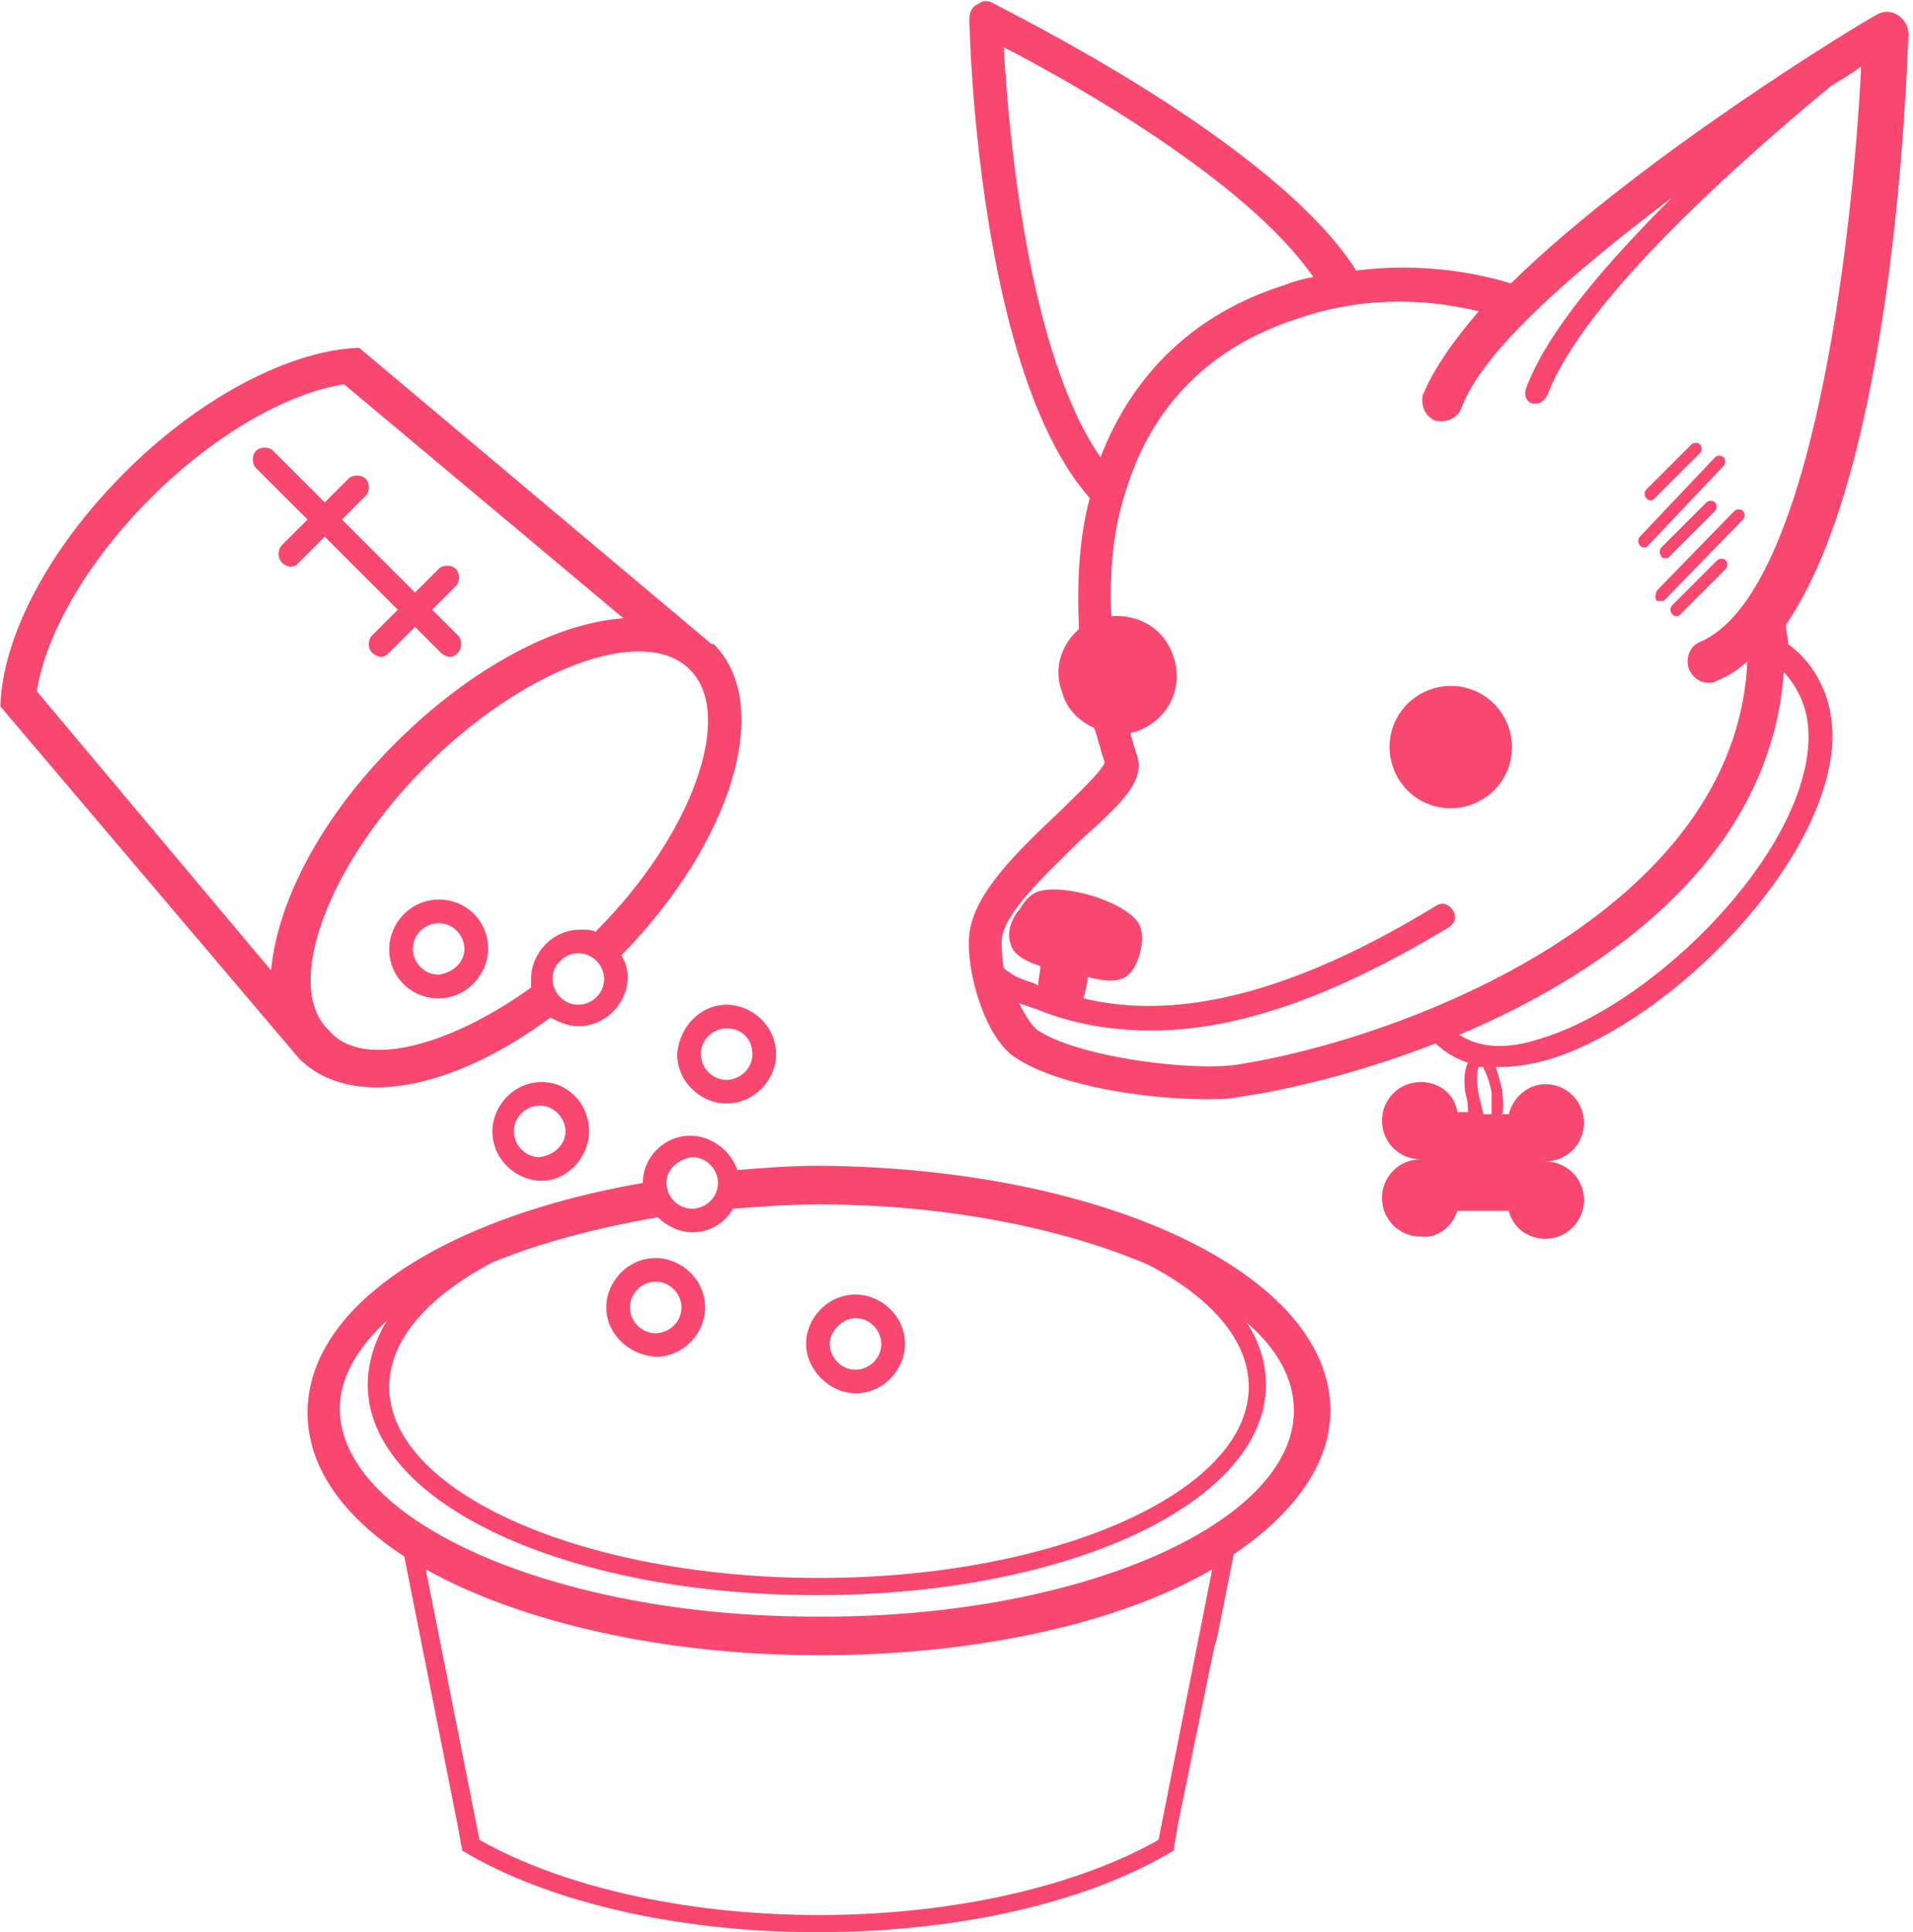 <?xml version="1.0" encoding="UTF-8" standalone="no"?>
<svg width="297px" height="300px" viewBox="0 0 297 300" version="1.1" xmlns="http://www.w3.org/2000/svg" xmlns:xlink="http://www.w3.org/1999/xlink">
    <!-- Generator: Sketch 3.8.1 (29687) - http://www.bohemiancoding.com/sketch -->
    <title>hunger</title>
    <desc>Created with Sketch.</desc>
    <defs></defs>
    <g id="Page-1" stroke="none" stroke-width="1" fill="none" fill-rule="evenodd">
        <g id="Artboard-2-Copy" transform="translate(-456, -194)" fill="#F84870">
            <g id="hunger" transform="translate(456, 194)">
                <path d="M64.434,97.333 L60.431,101.333 C60.097,101.667 59.763,102 59.096,102 C58.763,102 58.095,101.667 57.762,101.333 C57.094,100.667 57.094,99.333 57.762,98.667 L61.765,94.667 L50.422,83.333 L46.419,87.333 C46.085,87.667 45.752,88 45.084,88 C44.751,88 44.084,87.667 43.75,87.333 C43.083,86.667 43.083,85.333 43.75,84.667 L47.753,80.667 L39.747,72.667 C39.079,72 39.079,70.667 39.747,70 C40.414,69.333 41.748,69.333 42.416,70 L50.422,78 L54.092,74.333 C54.759,73.667 56.094,73.667 56.761,74.333 C57.428,75 57.428,76.333 56.761,77 L53.091,80.667 L64.434,92 L68.104,88.333 C68.771,87.667 70.105,87.667 70.773,88.333 C71.44,89 71.44,90.333 70.773,91 L67.103,94.667 L71.106,98.667 C71.773,99.333 71.773,100.667 71.106,101.333 C70.773,101.667 70.439,102 69.772,102 C69.438,102 68.771,101.667 68.437,101.333 L64.434,97.333 L64.434,97.333 Z M94.126,203 C94.126,199 97.462,195.333 101.799,195.333 C105.802,195.333 109.472,198.667 109.472,203 C109.472,207 106.136,210.667 101.799,210.667 C97.462,210.333 94.126,207 94.126,203 L94.126,203 Z M97.795,203 C97.795,205 99.463,207 101.799,207 C103.8,207 105.802,205.333 105.802,203 C105.802,201 104.134,199 101.799,199 C99.463,199 97.795,201 97.795,203 L97.795,203 Z M112.808,156 C116.811,156 120.481,159.333 120.481,163.667 C120.481,167.667 117.145,171.333 112.808,171.333 C108.804,171.333 105.135,168 105.135,163.667 C105.468,159.333 108.804,156 112.808,156 L112.808,156 Z M112.808,159.667 C110.806,159.667 108.804,161.333 108.804,163.667 C108.804,165.667 110.473,167.667 112.808,167.667 C114.81,167.667 116.811,166 116.811,163.667 C116.811,161.333 115.143,159.667 112.808,159.667 L112.808,159.667 Z M91.457,175.667 C91.457,179.667 88.12,183.333 84.117,183.333 C80.114,183.333 76.444,180 76.444,175.667 C76.444,171.667 79.78,168 84.117,168 C88.12,168 91.457,171.333 91.457,175.667 L91.457,175.667 Z M87.787,175.667 C87.787,173.667 86.119,171.667 83.784,171.667 C81.782,171.667 79.78,173.333 79.78,175.667 C79.78,177.667 81.448,179.667 83.784,179.667 C86.119,179.333 87.787,177.667 87.787,175.667 L87.787,175.667 Z M125.152,208.667 C125.152,204.667 128.488,201 132.825,201 C136.828,201 140.498,204.333 140.498,208.667 C140.498,212.667 137.162,216.333 132.825,216.333 C128.821,216.333 125.152,212.667 125.152,208.667 L125.152,208.667 Z M128.821,208.667 C128.821,210.667 130.489,212.667 132.825,212.667 C134.826,212.667 136.828,211 136.828,208.667 C136.828,206.667 135.16,204.667 132.825,204.667 C130.823,204.667 128.821,206.667 128.821,208.667 L128.821,208.667 Z M206.553,219 C206.553,227.333 200.882,235 191.541,241.333 L188.872,254.667 L188.538,255.667 L188.538,255.667 L182.867,283.333 L182.867,283.333 L182.199,287.333 C169.522,295 149.839,300 126.82,300 C104.468,300 84.451,295 71.773,287.333 L71.106,283.667 L71.106,283.667 L62.766,241.667 C53.091,235.333 47.753,227.667 47.753,219.333 C47.753,202.667 69.105,189 99.797,183.667 C99.797,179.667 103.133,176.333 107.136,176.333 C110.473,176.333 113.475,178.667 114.476,181.667 C118.479,181.333 122.816,181 127.153,181 C171.857,181.333 206.553,198 206.553,219 L206.553,219 Z M103.467,183.667 C103.467,185.667 105.135,187.667 107.47,187.667 C109.472,187.667 111.473,186 111.473,183.667 C111.473,181.667 109.805,179.667 107.47,179.667 C105.135,180 103.467,181.667 103.467,183.667 L103.467,183.667 Z M60.431,215.333 C60.431,231.667 90.456,245 127.153,245 C163.851,245 193.876,231.667 193.876,215.333 C193.876,208 187.871,201.333 178.196,196.333 C164.851,190.667 146.836,187 127.153,187 C122.483,187 118.146,187.333 113.809,187.667 C112.474,190 110.139,191.333 107.47,191.333 C105.468,191.333 103.467,190.333 102.132,189 C92.457,190.667 83.784,193 76.444,196 C66.436,201.333 60.431,208 60.431,215.333 L60.431,215.333 Z M188.204,243.667 C173.859,252 151.841,257 127.153,257 C102.466,257 80.447,251.667 66.102,243.667 L74.442,285.667 C86.786,292.667 105.802,297.333 127.153,297.333 C148.504,297.333 167.52,292.667 179.864,285.667 L188.204,243.667 L188.204,243.667 Z M200.882,219 C200.882,214 198.213,209.333 193.542,205.333 C195.544,208.333 196.545,211.667 196.545,215 C196.545,233.333 165.852,247.667 126.82,247.667 C87.787,247.667 57.094,233.333 57.094,215 C57.094,211.667 58.095,208.333 60.097,205 C55.426,209.333 52.758,214 52.758,218.667 C52.758,236.333 86.452,251 126.486,251 C167.187,251.333 200.882,236.667 200.882,219 L200.882,219 Z M75.777,147.333 C75.777,151.333 72.441,155 68.104,155 C63.767,155 60.431,151.667 60.431,147.333 C60.431,143.333 63.767,139.667 68.104,139.667 C72.441,139.667 75.777,143 75.777,147.333 L75.777,147.333 Z M72.107,147.333 C72.107,145.333 70.439,143.333 68.104,143.333 C66.102,143.333 64.1,145 64.1,147.333 C64.1,149.333 65.768,151.333 68.104,151.333 C70.439,151 72.107,149.333 72.107,147.333 L72.107,147.333 Z M46.419,164.333 L46.419,164.333 L46.419,164.333 L0.047,109.667 C0.38,99 7.386,85.333 19.396,73.333 C31.406,61.333 45.418,54.333 55.76,54 L110.473,100 L110.473,100 L110.806,100 C120.147,109.333 113.809,130.667 96.461,148.333 C97.128,149.333 97.462,150.667 97.462,151.667 C97.462,155.667 94.126,159.333 89.789,159.333 C88.12,159.333 86.786,158.667 85.452,158 C70.105,169.333 54.426,172.333 46.419,164.333 L46.419,164.333 Z M93.792,152 C93.792,150 92.124,148 89.789,148 C87.787,148 85.785,149.667 85.785,152 C85.785,154 87.453,156 89.789,156 C91.79,156 93.792,154.333 93.792,152 L93.792,152 Z M61.431,115.333 C73.108,103.667 86.452,96.667 96.794,96 L53.425,59.667 C44.751,61 33.408,67.333 23.4,77.333 C13.391,87.333 7.053,98.667 5.718,107.333 L42.082,150.667 C43.083,140 49.755,127 61.431,115.333 L61.431,115.333 Z M82.449,153.333 L82.449,152 C82.449,148 85.785,144.333 90.122,144.333 C90.789,144.333 91.79,144.333 92.457,144.667 C107.47,129.667 114.142,111 107.136,104 L106.803,103.667 C99.463,97 81.115,104 66.102,119 C51.089,134 44.084,152.667 50.756,159.667 L51.089,160 C56.094,166 69.438,162.667 82.449,153.333 L82.449,153.333 Z M222.233,107 C217.229,108.667 214.56,114 216.228,119 C217.896,124 223.234,126.667 228.238,125 C233.242,123.333 235.911,118 234.243,113 C232.575,108 227.237,105.333 222.233,107 L222.233,107 Z M284.285,117.333 C281.616,136.667 257.596,159.667 239.914,164.667 C237.245,165.333 234.91,165.667 232.909,165.667 L232.241,165.667 C232.575,166.667 232.909,168 233.242,169.333 C233.242,170.333 233.576,171.667 233.242,173 L234.243,173 C234.91,170.333 237.245,168.333 239.914,168.333 C243.251,168.333 245.919,171 245.919,174.333 C245.919,177.667 243.251,180.333 239.914,180.333 L239.914,180.333 L239.914,180.333 L239.914,180.333 C243.251,180.333 245.919,183 245.919,186.333 C245.919,189.667 243.251,192.333 239.914,192.333 C237.245,192.333 234.91,190.667 234.243,188 L226.236,188 C225.569,190.333 223.234,192.333 220.565,192 C217.229,192 214.56,189.333 214.56,186 C214.56,182.667 217.229,180 220.565,180 L220.565,180 L220.565,180 L220.565,180 C217.229,180 214.56,177.333 214.56,174 C214.56,170.667 217.229,168 220.565,168 C223.567,168 225.903,170 226.236,172.667 L227.904,172.667 C227.904,172 227.904,171 227.571,170 C227.237,168.333 227.237,166.333 227.904,165 C225.903,164.333 224.235,163.333 222.9,162 C210.89,166.667 199.547,169.333 192.208,170.333 C190.873,170.667 189.205,170.667 187.204,170.667 C178.196,170.667 164.518,168.667 157.846,164.333 C152.841,161.333 149.839,150.333 150.506,145 C151.173,138.667 158.179,132 164.184,126.333 C166.853,123.667 171.19,119.667 171.524,118.333 C170.857,116.667 170.523,114.667 169.856,113 C167.52,112 165.519,110 164.851,107.333 C163.517,103.667 164.851,100 167.52,97.667 C167.187,90.333 167.52,83.667 169.188,77.333 C151.841,57.667 150.506,5.333 150.506,3 C150.506,2 150.84,1 151.841,0.667 C152.508,-3.80528942e-14 153.509,-3.80528942e-14 154.509,0.667 C156.178,1.667 197.879,22 210.556,42 C218.563,41 226.903,41.667 234.577,44 C254.593,24.333 289.289,3.333 291.291,2.333 C292.292,1.667 293.626,1.667 294.627,2.333 C295.628,3 296.295,4 296.295,5.333 C295.961,13 293.96,72.667 277.279,97 C277.279,98 277.613,99 277.613,100 C282.617,103.667 285.286,110 284.285,117.333 L284.285,117.333 Z M155.844,7.333 C156.511,20 159.514,54.667 170.857,71 C175.861,58 185.535,48.667 199.214,44.333 C200.882,43.667 202.216,43.333 203.884,43 C193.542,28 166.186,12.667 155.844,7.333 L155.844,7.333 Z M271.274,102.667 C269.94,104 268.271,105 266.603,105.667 C266.27,106 265.603,106 265.269,106 C263.935,106 262.934,105.333 262.266,104 C261.599,102.333 262.266,100.333 263.935,99.667 C281.282,92.333 287.621,37.333 288.956,10.333 C287.621,11.333 285.953,12.333 284.285,13.333 C270.607,24.667 245.919,46.333 240.248,61.333 C239.914,62 239.247,62.667 238.58,62.667 L237.913,62.667 C236.912,62.333 236.578,61.333 236.912,60.333 C240.248,51.333 249.589,40.667 259.598,30.667 C244.585,42 230.24,54.333 226.903,63.333 C226.236,65 224.568,65.667 222.9,65.333 C221.232,64.667 220.565,63 220.898,61.333 C222.567,57.333 225.569,53 229.572,48.333 C219.898,46 210.223,46.333 200.882,49.667 C187.871,54 178.863,63 174.86,76 C172.858,82 172.191,88.667 172.525,95.667 C176.862,95.333 180.865,97.667 182.199,102 C183.867,107 181.199,112 176.194,113.667 C175.861,113.667 175.527,113.667 175.527,114 C175.861,115 176.194,116.333 176.528,117.333 C177.862,121.333 173.859,125 167.52,130.667 C162.516,135.667 155.844,141.667 155.51,146 C155.51,147 155.51,148.667 155.844,150.333 C157.512,151.667 158.513,152 160.515,152.667 L161.182,153 C161.182,152 161.515,151 161.515,150 C159.514,149.333 157.178,148.333 156.845,146.333 C156.178,144.333 157.512,142 158.179,141.333 C158.846,140.333 159.847,138.667 161.515,138.333 C165.185,137.333 173.859,139.667 176.528,143 C178.196,145 176.862,150 175.193,151.333 C173.859,152.667 171.19,152.333 168.855,151.667 C168.855,152.667 168.521,154 168.188,155 C179.197,157.667 196.211,157 222.9,140.667 C223.901,140 224.902,140.333 225.569,141.333 C226.236,142.333 225.903,143.333 224.902,144 C207.22,154.667 192.208,160 178.863,160 C172.525,160 166.52,159 160.848,156.667 L159.847,156.333 C159.18,156 158.513,156 158.179,155.667 C159.18,157.667 160.181,159.333 161.182,160 C167.187,164 184.201,166.333 191.874,165.333 C217.896,161.333 269.606,141.667 271.274,102.667 L271.274,102.667 Z M230.24,165.667 L229.572,165.667 C229.239,166.333 229.239,168 229.572,170 C229.906,171.333 230.24,172.333 230.24,173 L231.574,173 L231.574,169.667 C231.24,167.667 230.573,166.333 230.24,165.667 L230.24,165.667 Z M276.945,104.333 C274.944,132.667 250.256,150.667 226.57,160.667 C229.572,162.667 233.909,163 238.914,161.333 C255.261,156.667 278.28,135 280.615,117 C281.282,111.667 279.948,107.667 276.945,104.333 L276.945,104.333 Z M266.603,87 L259.598,94 C259.264,94.333 259.264,95 259.598,95.333 C259.931,95.667 259.931,95.667 260.265,95.667 C260.598,95.667 260.598,95.667 260.932,95.333 L267.938,88.333 C268.271,88 268.271,87.333 267.938,87 C267.604,86.667 266.937,86.667 266.603,87 L266.603,87 Z M257.262,93.333 L257.929,93.333 C258.263,93.333 258.263,93.333 258.597,93 L270.607,80.667 C270.94,80.333 270.94,79.667 270.607,79.333 C270.273,79 269.606,79 269.272,79.333 L257.262,91.667 C256.929,92.333 256.929,93 257.262,93.333 L257.262,93.333 Z M259.264,86.333 L266.27,79.333 C266.603,79 266.603,78.333 266.27,78 C265.936,77.667 265.269,77.667 264.935,78 L257.929,85 C257.596,85.333 257.596,86 257.929,86.333 C257.929,86.667 258.263,86.667 258.597,86.667 C258.93,86.667 258.93,86.667 259.264,86.333 L259.264,86.333 Z M267.604,72.333 C267.938,72 267.938,71.333 267.604,71 C267.271,70.667 266.603,70.667 266.27,71 L254.593,83.333 C254.26,83.667 254.26,84.333 254.593,84.667 C254.927,85 254.927,85 255.261,85 C255.594,85 255.594,85 255.928,84.667 L267.604,72.333 L267.604,72.333 Z M256.261,77.667 C256.595,77.667 256.595,77.667 256.929,77.333 L263.935,70.333 C264.268,70 264.268,69.333 263.935,69 C263.601,68.667 262.934,68.667 262.6,69 L255.594,76 C255.261,76.333 255.261,77 255.594,77.333 C255.928,77.667 255.928,77.667 256.261,77.667 L256.261,77.667 Z" id="Shape"></path>
            </g>
        </g>
    </g>
</svg>